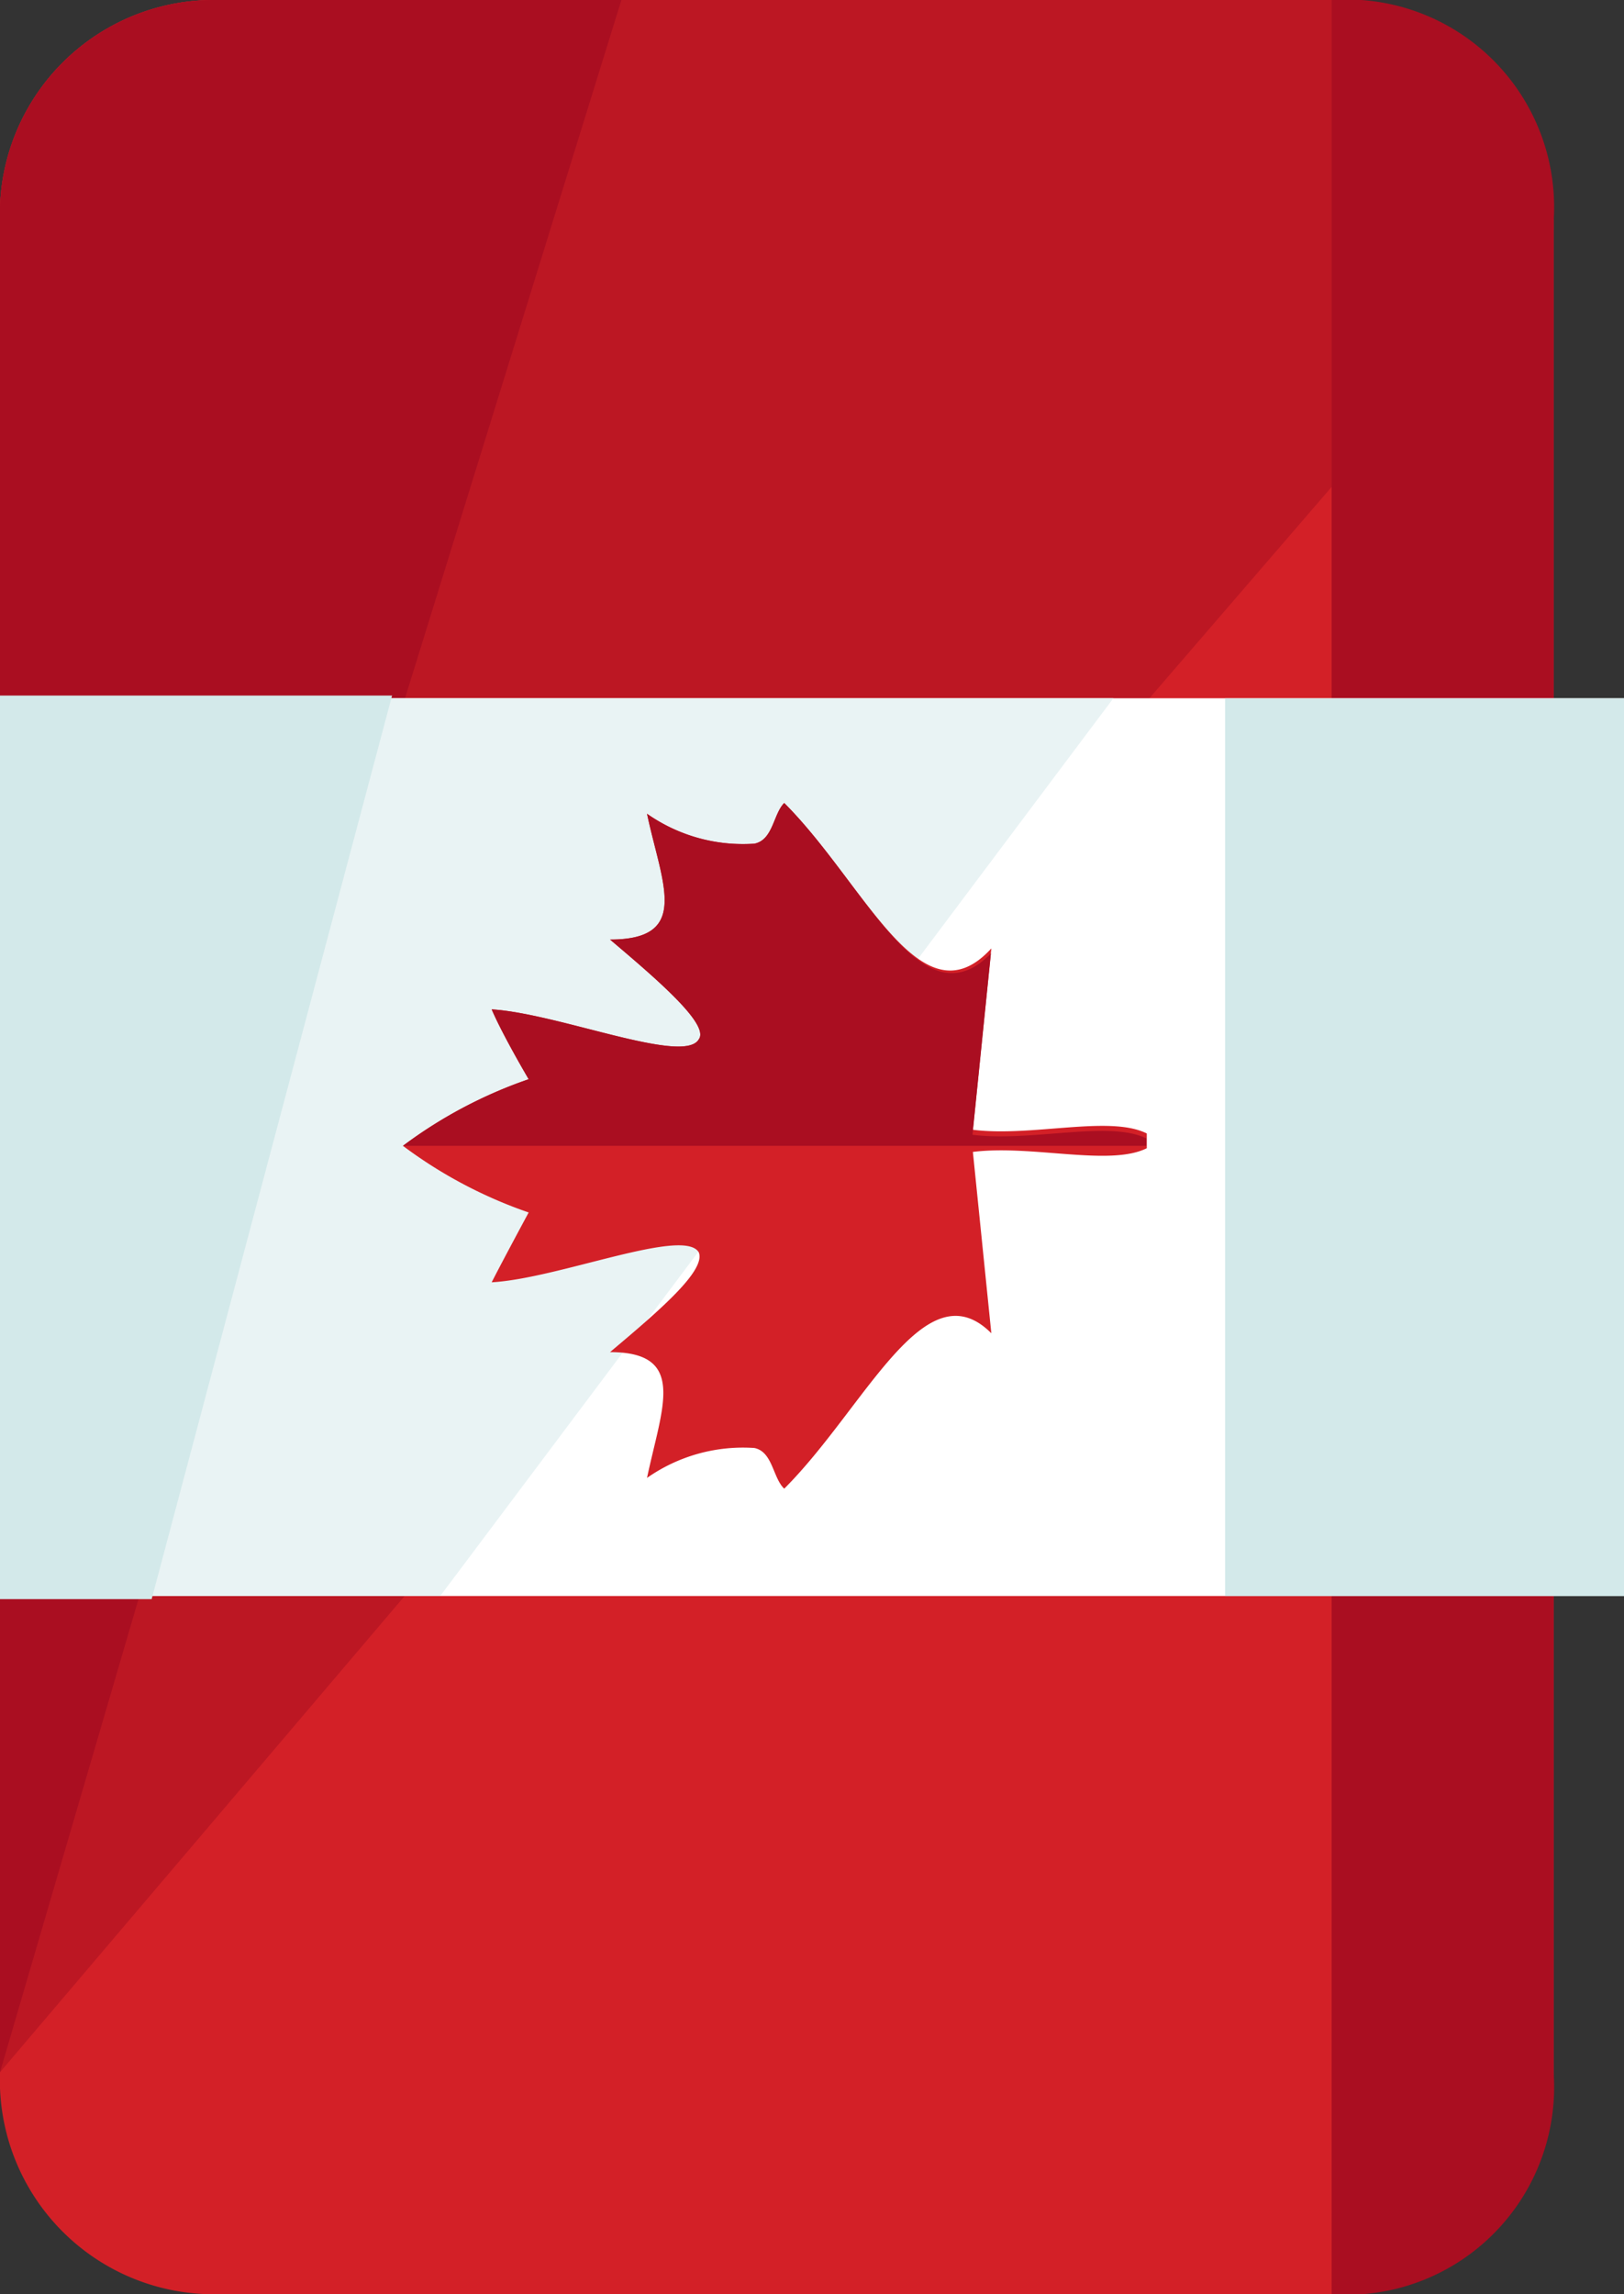 <svg xmlns="http://www.w3.org/2000/svg" width="16.287" height="23" viewBox="0 0 16.287 23"><rect x="0" y="0" width="16.287" height="23" fill="#333333" stroke="none"/><g transform="translate(5.715 -14.57)"><g transform="translate(-85.715 37.57) rotate(-90)"><g transform="translate(0 80)"><path d="M7.419,80H2.226A2.147,2.147,0,0,0,0,82.152V93.429a2.147,2.147,0,0,0,2.226,2.152H7.419Z" transform="translate(0 -80)" fill="#d32027"/><path d="M341.194,80H336V95.581h5.194a2.147,2.147,0,0,0,2.226-2.152V82.152A2.147,2.147,0,0,0,341.194,80Z" transform="translate(-320.419 -80)" fill="#d32027"/></g><g transform="translate(2.226 80)"><path d="M341.194,80H336V91.166l5.119,4.415a2.211,2.211,0,0,0,2.3-2.152V82.152A2.147,2.147,0,0,0,341.194,80Z" transform="translate(-322.645 -80)" fill="#bc1723"/><path d="M53.194,80H48l5.194,4.415Z" transform="translate(-48 -80)" fill="#bc1723"/></g><g transform="translate(0 80)"><path d="M336,370.226h5.194A2.082,2.082,0,0,0,343.419,368H336Z" transform="translate(-320.419 -354.645)" fill="#aa0e21"/><path d="M0,368a2.082,2.082,0,0,0,2.226,2.226H7.419V368Z" transform="translate(0 -354.645)" fill="#aa0e21"/><path d="M341.194,80H336v3.932l7.419,2.3V82.152A2.147,2.147,0,0,0,341.194,80Z" transform="translate(-320.419 -80)" fill="#aa0e21"/><path d="M53.194,80H48l5.194,1.521Z" transform="translate(-45.774 -80)" fill="#aa0e21"/></g><rect width="9" height="16" transform="translate(7 80.287)" fill="#fff"/><path d="M153,91.166V80h-9v4.415Z" transform="translate(-137)" fill="#e9f3f4"/><g transform="translate(6.677 80)"><rect width="9" height="4" transform="translate(0.322 12.287)" fill="#d3e9ea"/><path d="M153.058,83.932V80H144v1.521Z" transform="translate(-143.708 -80)" fill="#d3e9ea"/></g><g transform="translate(8.05 84.044)"><path d="M180.5,171.021c-.111-.111-.371-.111-.408-.3a1.677,1.677,0,0,1,.3-1.076c-.7.148-1.261.445-1.261-.371-.408.482-.853,1-1,.89-.26-.148.26-1.41.3-2.077-.26.111-.7.371-.7.371a4.6,4.6,0,0,0-.668-1.261h0a4.6,4.6,0,0,0-.668,1.261s-.482-.26-.7-.371c.037.668.556,1.929.3,2.077-.185.074-.594-.408-1-.89,0,.779-.556.519-1.261.371a1.677,1.677,0,0,1,.3,1.076c-.037.185-.3.185-.408.3.816.816,2.226,1.41,1.558,2.077l1.818-.185c.074.594-.148,1.373.037,1.744h.148c.186-.371-.037-1.15.037-1.744l1.818.185C178.274,172.394,179.684,171.837,180.5,171.021Z" transform="translate(-173.6 -167.2)" fill="#d32027"/><path d="M251.111,171.021c-.111-.111-.371-.111-.408-.3a1.677,1.677,0,0,1,.3-1.076c-.7.148-1.261.445-1.261-.371-.408.482-.853,1-1,.89-.26-.148.26-1.41.3-2.077-.26.111-.7.371-.7.371a4.6,4.6,0,0,0-.668-1.261h0v7.456h.074c.185-.371-.037-1.15.037-1.744l1.818.185C248.885,172.394,250.295,171.837,251.111,171.021Z" transform="translate(-244.211 -167.2)" fill="#aa0e21"/></g></g></g></svg>